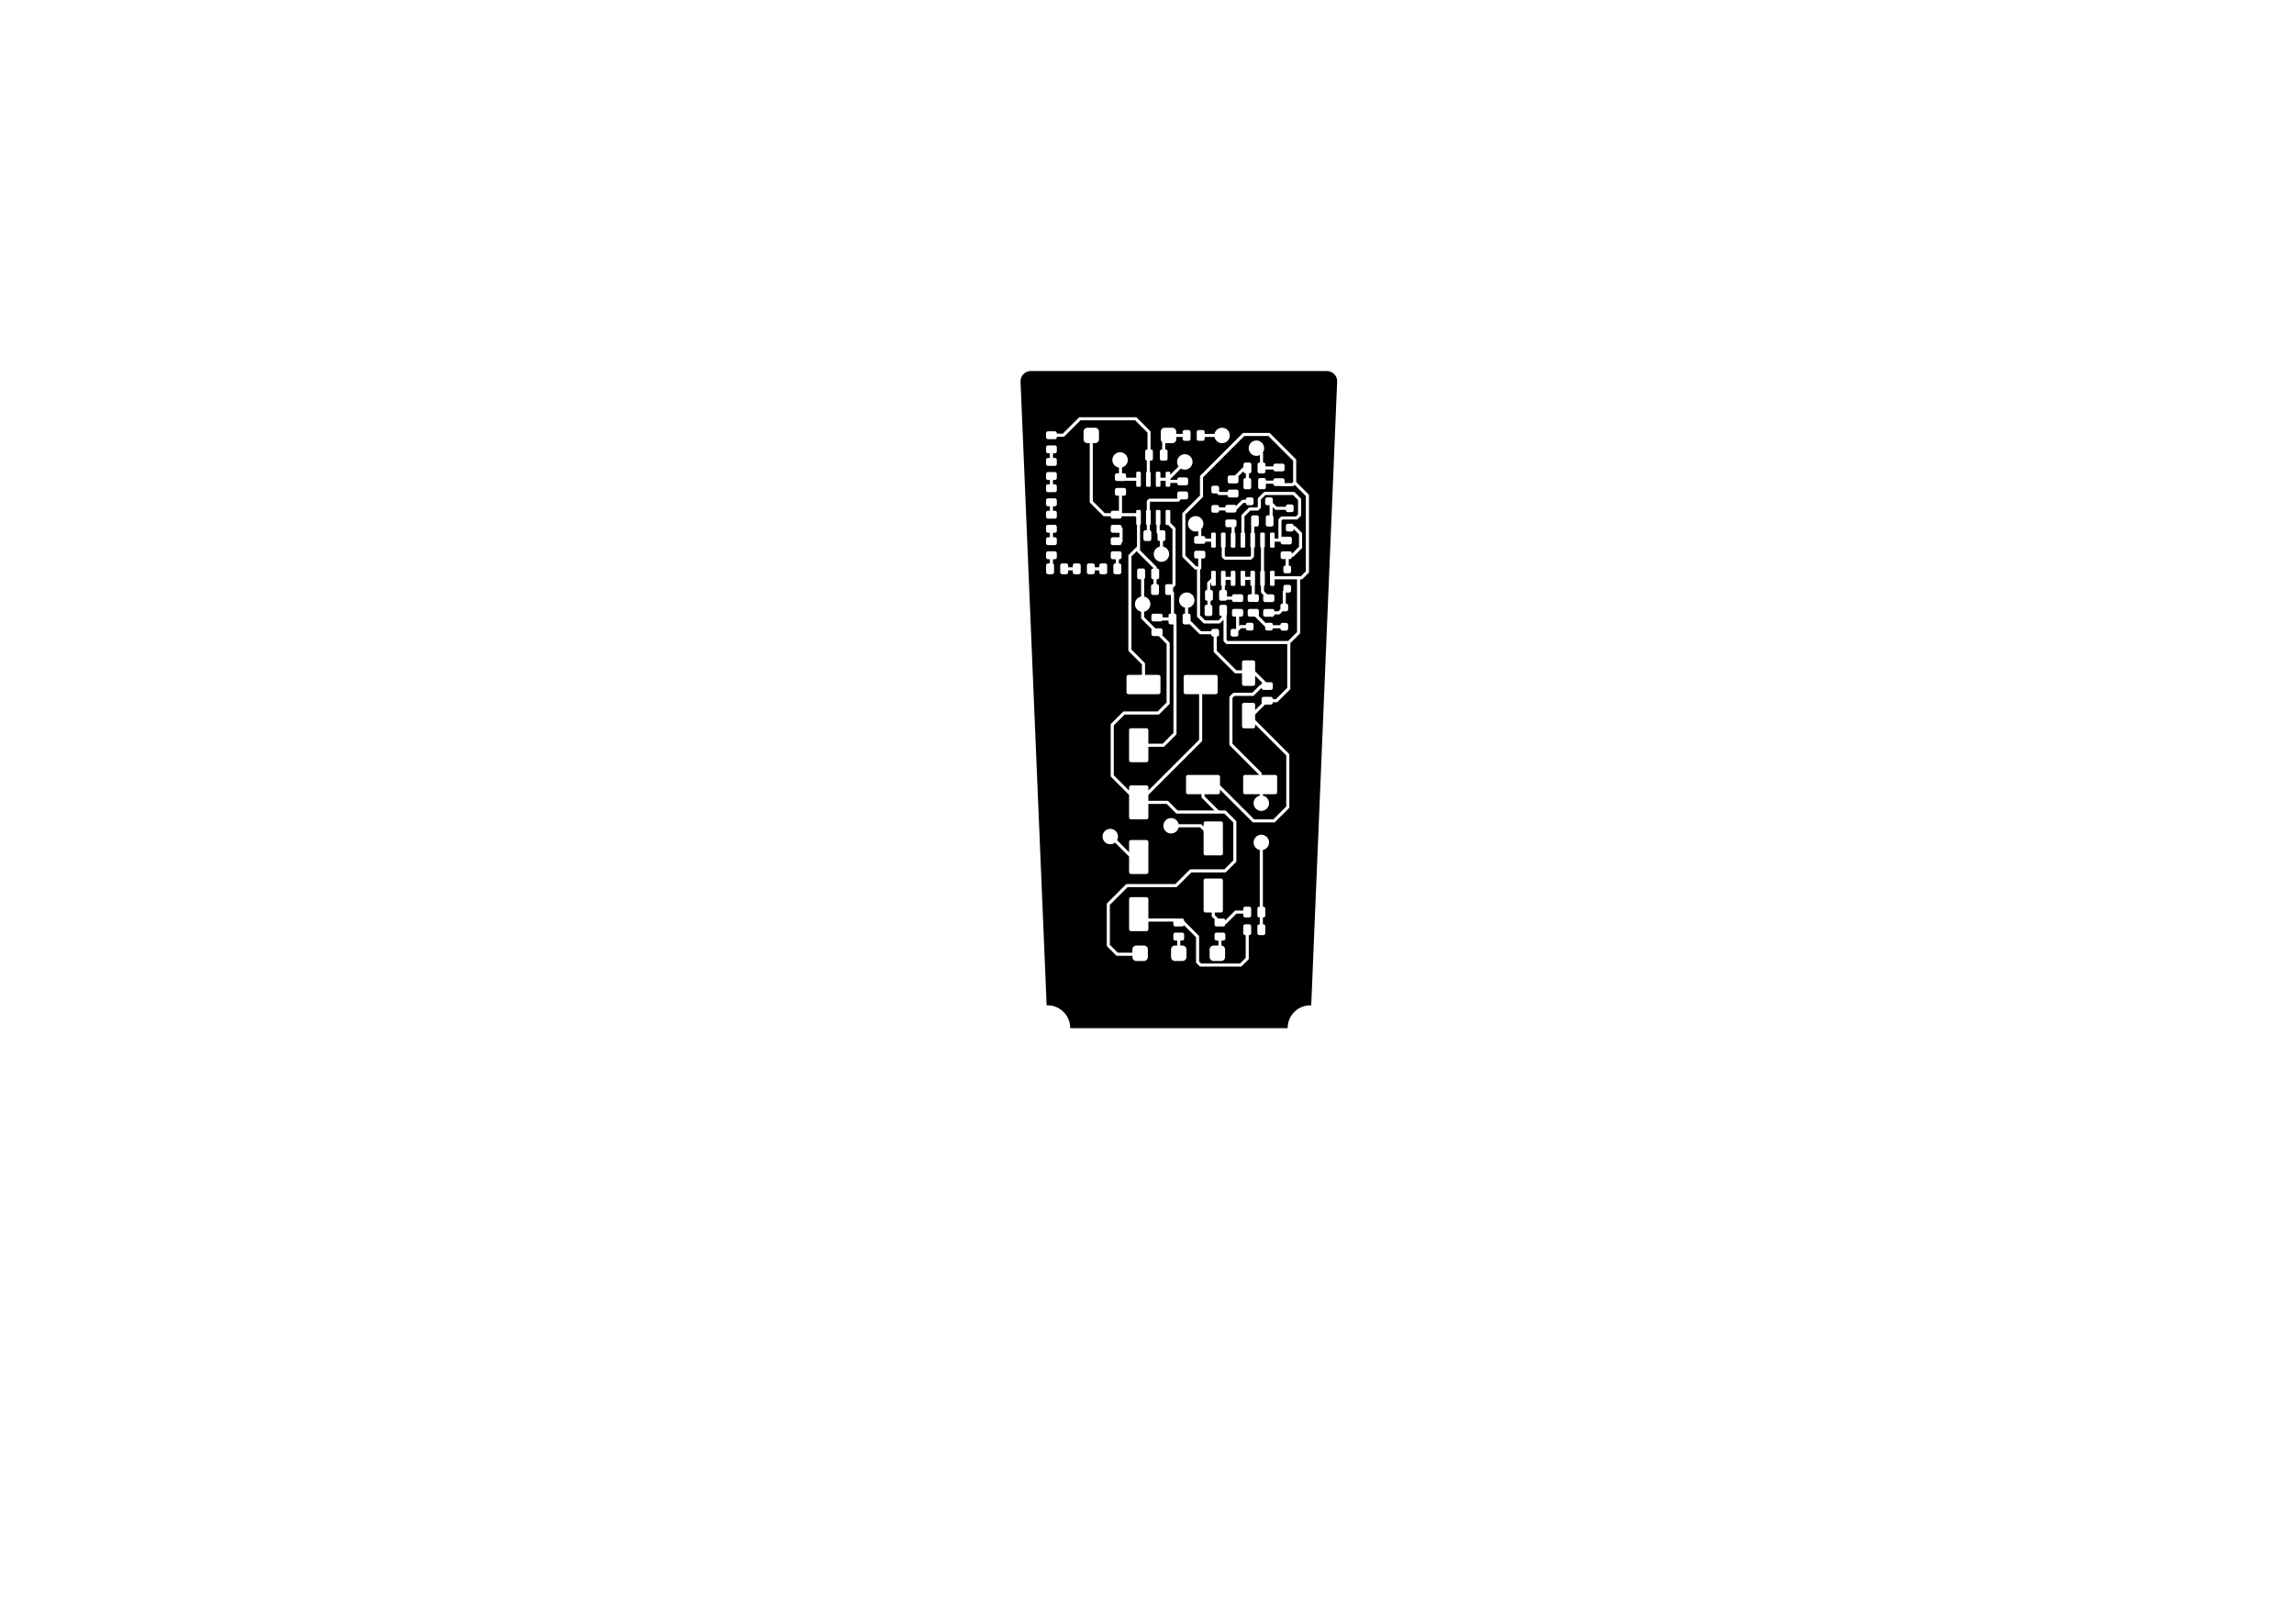 <?xml version="1.0" encoding="UTF-8" standalone="no"?><!DOCTYPE svg PUBLIC "-//W3C//DTD SVG 1.1//EN" "http://www.w3.org/Graphics/SVG/1.1/DTD/svg11.dtd"><svg width="842px" height="596px" version="1.1" xmlns="http://www.w3.org/2000/svg" xmlns:xlink="http://www.w3.org/1999/xlink" xml:space="preserve" xmlns:serif="http://www.serif.com/" style="fill-rule:evenodd;clip-rule:evenodd;stroke-linejoin:round;stroke-miterlimit:2;"><g id="Copper"><path d="M374.581,139.956c0,-2.063 1.697,-3.76 3.76,-3.76l108.698,-0c2.062,-0 3.759,1.697 3.759,3.76c0,0.001 0,0.003 0,0.005l-9.516,228.948c-0.003,0.076 -0.066,0.136 -0.142,0.136c-0.002,-0 -0.004,-0.001 -0.006,-0.001l-0.254,0.001c-4.52,-0 -8.239,3.718 -8.239,8.238c0,0.078 -0.063,0.141 -0.141,0.141l-79.56,-0.005c-0.078,0 -0.141,-0.063 -0.141,-0.142c-0,-4.519 -3.719,-8.238 -8.239,-8.238l-0.254,0c-0.002,0 -0.004,0 -0.006,0c-0.076,0 -0.139,-0.06 -0.142,-0.135c0,-0.002 -0,-0.004 -0,-0.006l-9.577,-228.937c0,-0.002 0,-0.003 0,-0.005Zm10.772,55.603l0,1.642l-0.709,-0l-0.271,0.053l-0.23,0.154l-0.153,0.23l-0.054,0.271l-0,1.488l0.054,0.272l0.153,0.23l0.23,0.153l0.271,0.054l2.552,0l0.271,-0.054l0.23,-0.153l0.153,-0.23l0.054,-0.272l0,-1.488l-0.054,-0.271l-0.153,-0.23l-0.23,-0.154l-0.271,-0.053l-0.709,-0l-0,-1.642l0.709,0l0.271,-0.053l0.23,-0.154l0.153,-0.23l0.054,-0.271l0,-1.488l-0.054,-0.272l-0.153,-0.23l-0.23,-0.153l-0.271,-0.054l-2.552,-0l-0.271,0.054l-0.23,0.153l-0.153,0.23l-0.054,0.272l-0,1.488l0.054,0.271l0.153,0.23l0.23,0.154l0.271,0.053l0.709,0Zm47.867,151.526l0,-1.832l0.709,-0l0.271,-0.054l0.23,-0.154l0.154,-0.23l0.054,-0.271l-0,-1.488l-0.054,-0.271l-0.154,-0.23l-0.23,-0.154l-0.271,-0.054l-2.551,0l-0.271,0.054l-0.23,0.154l-0.154,0.23l-0.054,0.271l0,1.488l0.054,0.271l0.154,0.23l0.23,0.154l0.271,0.054l0.708,-0l0,1.832l-0.85,0l-0.301,0.033l-0.378,0.141l-0.323,0.241l-0.242,0.323l-0.141,0.378l-0.032,0.302l-0,2.834l0.032,0.302l0.141,0.378l0.242,0.323l0.323,0.241l0.378,0.141l0.301,0.033l2.835,-0l0.301,-0.033l0.378,-0.141l0.323,-0.241l0.242,-0.323l0.141,-0.378l0.032,-0.302l0,-2.834l-0.032,-0.302l-0.141,-0.378l-0.242,-0.323l-0.323,-0.241l-0.378,-0.141l-0.301,-0.033l-0.851,0Zm-47.867,-170.899l0,1.575l-0.709,-0l-0.271,0.053l-0.23,0.154l-0.153,0.23l-0.054,0.271l-0,1.488l0.054,0.272l0.153,0.23l0.23,0.153l0.271,0.054l2.552,0l0.271,-0.054l0.23,-0.153l0.153,-0.23l0.054,-0.272l0,-1.488l-0.054,-0.271l-0.153,-0.23l-0.23,-0.154l-0.271,-0.053l-0.709,-0l-0,-1.575l0.709,-0l0.271,-0.054l0.23,-0.154l0.153,-0.229l0.054,-0.272l0,-1.488l-0.054,-0.271l-0.153,-0.23l-0.23,-0.154l-0.271,-0.054l-2.552,0l-0.271,0.054l-0.23,0.154l-0.153,0.23l-0.054,0.271l-0,1.488l0.054,0.272l0.153,0.229l0.23,0.154l0.271,0.054l0.709,-0Zm0,29.093l0,1.537l-0.67,-0l-0.272,0.054l-0.229,0.153l-0.154,0.23l-0.054,0.271l0,2.552l0.054,0.271l0.154,0.23l0.229,0.153l0.272,0.054l1.488,0l0.271,-0.054l0.23,-0.153l0.154,-0.23l0.054,-0.271l-0,-2.552l-0.054,-0.271l-0.154,-0.23l-0.185,-0.123l-0,-1.621l0.709,0l0.271,-0.053l0.23,-0.154l0.153,-0.23l0.054,-0.271l0,-1.488l-0.054,-0.272l-0.153,-0.23l-0.23,-0.153l-0.271,-0.054l-2.552,-0l-0.271,0.054l-0.23,0.153l-0.153,0.23l-0.054,0.272l-0,1.488l0.054,0.271l0.153,0.23l0.23,0.154l0.271,0.053l0.709,0Zm2.551,-44.939l2.403,0c0.15,0 0.294,-0.059 0.4,-0.166l5.888,-5.887l20.05,-0l4.535,4.535l0,6.163l-0.142,-0l-0.271,0.054l-0.23,0.153l-0.153,0.23l-0.054,0.272l-0,2.692l0.054,0.272l0.153,0.23l0.23,0.153l0.159,0.032l0,4.109l-0.021,0.005l-0.138,0.092l-0.092,0.138l-0.032,0.163l-0,4.677l0.032,0.162l0.092,0.138l0.138,0.093l0.163,0.032l0.851,-0l0.162,-0.032l0.138,-0.093l0.092,-0.138l0.033,-0.162l-0,-4.677l-0.033,-0.163l-0.092,-0.138l-0.138,-0.092l-0.021,-0.005l0,-4.087l0.396,0l0.271,-0.054l0.23,-0.153l0.154,-0.23l0.053,-0.272l0,-2.692l-0.053,-0.272l-0.154,-0.23l-0.23,-0.153l-0.271,-0.054l-0.142,-0l-0,-6.398c-0,-0.151 -0.059,-0.294 -0.166,-0.401l-4.867,-4.867c-0.107,-0.106 -0.25,-0.166 -0.401,-0.166l-20.52,0c-0.151,0 -0.294,0.06 -0.401,0.166l-5.887,5.887l-2.168,0l0,-0.177l-0.054,-0.271l-0.153,-0.23l-0.23,-0.154l-0.271,-0.053l-2.552,-0l-0.271,0.053l-0.23,0.154l-0.153,0.23l-0.054,0.271l-0,1.488l0.054,0.272l0.153,0.23l0.23,0.153l0.271,0.054l2.552,0l0.271,-0.054l0.23,-0.153l0.153,-0.23l0.054,-0.272l0,-0.177Zm74.489,151.678l0,20.798l-0.177,-0l-0.271,0.054l-0.23,0.153l-0.154,0.23l-0.054,0.271l0,2.552l0.054,0.271l0.154,0.23l0.23,0.153l0.271,0.054l0.177,0l0,2.512l-0.177,-0l-0.271,0.054l-0.23,0.153l-0.154,0.23l-0.054,0.271l0,2.552l0.054,0.271l0.154,0.23l0.23,0.153l0.271,0.054l1.488,0l0.271,-0.054l0.23,-0.153l0.154,-0.23l0.054,-0.271l-0,-2.552l-0.054,-0.271l-0.154,-0.23l-0.23,-0.153l-0.271,-0.054l-0.177,-0l-0,-2.512l0.177,0l0.271,-0.054l0.23,-0.153l0.154,-0.23l0.054,-0.271l-0,-2.552l-0.054,-0.271l-0.154,-0.23l-0.23,-0.153l-0.271,-0.054l-0.177,-0l-0,-20.798c1.293,-0.263 2.268,-1.408 2.268,-2.778c-0,-1.564 -1.271,-2.835 -2.835,-2.835c-1.564,0 -2.835,1.271 -2.835,2.835c0,1.37 0.975,2.515 2.268,2.778Zm-17.64,22.946l0,1.209c0,0.151 0.06,0.295 0.166,0.401l0.969,0.969l-0.045,0.068l-0.054,0.272l0,1.488l0.054,0.271l0.154,0.23l0.23,0.154l0.271,0.054l2.551,-0l0.271,-0.054l0.23,-0.154l0.154,-0.23l0.054,-0.271l-0,-0.177l0.015,-0c0.151,-0 0.294,-0.06 0.401,-0.166l3.661,-3.661l2.499,-0l0,0.709l0.054,0.271l0.154,0.23l0.229,0.153l0.272,0.054l1.488,0l0.271,-0.054l0.23,-0.153l0.154,-0.23l0.054,-0.271l-0,-2.552l-0.054,-0.271l-0.154,-0.23l-0.23,-0.153l-0.271,-0.054l-1.488,-0l-0.272,0.054l-0.229,0.153l-0.154,0.23l-0.054,0.271l0,0.709l-2.734,0c-0.151,0 -0.294,0.06 -0.401,0.166l-3.448,3.449l-0.047,-0.237l-0.154,-0.229l-0.23,-0.154l-0.271,-0.054l-1.927,0l-1.235,-1.235l-0,-0.975l2.268,0l0.271,-0.053l0.23,-0.154l0.153,-0.23l0.054,-0.271l0,-11.055l-0.054,-0.272l-0.153,-0.23l-0.23,-0.153l-0.271,-0.054l-5.67,-0l-0.271,0.054l-0.23,0.153l-0.153,0.23l-0.054,0.272l-0,11.055l0.054,0.271l0.153,0.23l0.23,0.154l0.271,0.053l2.268,0Zm-12.135,-31.277l7.835,-0l1.324,1.323l-0,8.269l0.054,0.272l0.153,0.23l0.23,0.153l0.271,0.054l5.67,0l0.271,-0.054l0.23,-0.153l0.153,-0.23l0.054,-0.272l0,-11.055l-0.054,-0.271l-0.153,-0.23l-0.23,-0.154l-0.271,-0.053l-5.67,-0l-0.271,0.053l-0.23,0.154l-0.153,0.23l-0.054,0.271l-0,1.183l-0.688,-0.688c-0.107,-0.106 -0.25,-0.166 -0.401,-0.166l-8.07,0c-0.263,-1.293 -1.408,-2.268 -2.778,-2.268c-1.564,0 -2.835,1.271 -2.835,2.835c0,1.564 1.271,2.835 2.835,2.835c1.37,-0 2.515,-0.975 2.778,-2.268Zm-11.115,34.608l9.166,0l0,1.076l0.054,0.271l0.154,0.23l0.23,0.154l0.271,0.054l2.551,-0l0.271,-0.054l0.23,-0.154l0.154,-0.23l0.003,-0.014l4.406,4.407l0,9.125c0,0.151 0.06,0.294 0.166,0.401l1.08,1.08c0.107,0.106 0.25,0.166 0.401,0.166l14.76,-0c0.151,-0 0.294,-0.06 0.401,-0.166l2.387,-2.387c0.106,-0.107 0.166,-0.25 0.166,-0.401l-0,-8.589l0.177,0l0.271,-0.054l0.23,-0.153l0.154,-0.23l0.054,-0.271l-0,-2.552l-0.054,-0.271l-0.154,-0.23l-0.23,-0.153l-0.271,-0.054l-1.488,-0l-0.272,0.054l-0.229,0.153l-0.154,0.23l-0.054,0.271l0,2.552l0.054,0.271l0.154,0.23l0.229,0.153l0.272,0.054l0.177,0l-0,8.354l-2.055,2.055l-14.29,0l-0.748,-0.748l-0,-9.125c-0,-0.151 -0.06,-0.294 -0.166,-0.401l-5.173,-5.173c-0.045,-0.044 -0.095,-0.081 -0.15,-0.108l-0,-0.235l-0.054,-0.272l-0.154,-0.229l-0.23,-0.154l-0.271,-0.054l-2.054,0c-0.039,-0.008 -0.08,-0.013 -0.12,-0.013l-10.252,0l0,-7.12l-0.054,-0.272l-0.153,-0.23l-0.23,-0.153l-0.271,-0.054l-5.67,-0l-0.271,0.054l-0.23,0.153l-0.153,0.23l-0.054,0.272l-0,11.055l0.054,0.271l0.153,0.23l0.23,0.154l0.271,0.053l5.67,0l0.271,-0.053l0.23,-0.154l0.153,-0.23l0.054,-0.271l0,-2.801Zm-11.963,-133.016l-0,1.537l-0.177,-0l-0.272,0.054l-0.23,0.153l-0.153,0.23l-0.054,0.271l-0,2.552l0.054,0.271l0.153,0.23l0.23,0.153l0.272,0.054l1.488,0l0.271,-0.054l0.23,-0.153l0.154,-0.23l0.053,-0.271l0,-2.552l-0.053,-0.271l-0.154,-0.23l-0.23,-0.153l-0.271,-0.054l-0.177,-0l-0,-1.537l0.282,0l0.271,-0.053l0.23,-0.154l0.153,-0.23l0.054,-0.271l0,-1.488l-0.054,-0.272l-0.153,-0.23l-0.23,-0.153l-0.271,-0.054l-2.552,-0l-0.271,0.054l-0.23,0.153l-0.153,0.23l-0.054,0.272l-0,1.488l0.054,0.271l0.153,0.23l0.23,0.154l0.271,0.053l1.136,0Zm-0.249,104.014l5.126,5.125l-0,5.701l0.054,0.272l0.153,0.23l0.23,0.153l0.271,0.054l5.67,0l0.271,-0.054l0.23,-0.153l0.153,-0.23l0.054,-0.272l0,-11.055l-0.054,-0.271l-0.153,-0.23l-0.23,-0.154l-0.271,-0.053l-5.67,-0l-0.271,0.053l-0.23,0.154l-0.153,0.23l-0.054,0.271l-0,3.751l-4.398,-4.397c0.214,-0.399 0.336,-0.854 0.336,-1.338c-0,-1.564 -1.271,-2.835 -2.835,-2.835c-1.564,0 -2.835,1.271 -2.835,2.835c0,1.564 1.271,2.835 2.835,2.835c0.67,-0 1.286,-0.233 1.771,-0.622Zm-17.238,-99.926l1.708,-0l-0,0.709l0.053,0.271l0.154,0.23l0.23,0.153l0.271,0.054l1.488,0l0.272,-0.054l0.23,-0.153l0.153,-0.23l0.054,-0.271l0,-2.552l-0.054,-0.271l-0.153,-0.23l-0.23,-0.153l-0.272,-0.054l-1.488,-0l-0.271,0.054l-0.23,0.153l-0.154,0.23l-0.053,0.271l-0,0.709l-1.708,0l-0,-0.709l-0.054,-0.271l-0.154,-0.23l-0.23,-0.153l-0.271,-0.054l-1.488,-0l-0.271,0.054l-0.23,0.153l-0.154,0.23l-0.054,0.271l0,2.552l0.054,0.271l0.154,0.23l0.23,0.153l0.271,0.054l1.488,0l0.271,-0.054l0.23,-0.153l0.154,-0.23l0.054,-0.271l-0,-0.709Zm-6.7,-23.528l0,1.642l-0.709,-0l-0.271,0.053l-0.23,0.154l-0.153,0.23l-0.054,0.271l-0,1.488l0.054,0.272l0.153,0.23l0.23,0.153l0.271,0.054l2.552,0l0.271,-0.054l0.23,-0.153l0.153,-0.23l0.054,-0.272l0,-1.488l-0.054,-0.271l-0.153,-0.23l-0.23,-0.154l-0.271,-0.053l-0.709,-0l-0,-1.642l0.709,0l0.271,-0.053l0.23,-0.154l0.153,-0.23l0.054,-0.271l0,-1.488l-0.054,-0.272l-0.153,-0.23l-0.23,-0.153l-0.271,-0.054l-2.552,-0l-0.271,0.054l-0.23,0.153l-0.153,0.23l-0.054,0.272l-0,1.488l0.054,0.271l0.153,0.23l0.23,0.154l0.271,0.053l0.709,0Zm25.35,-14.195l0,2.086l-0.779,-0l-0.271,0.054l-0.23,0.153l-0.154,0.23l-0.054,0.271l0,1.418l0.054,0.271l0.154,0.23l0.23,0.154l0.271,0.053l2.693,0l0.271,-0.053l0.034,-0.023l4.121,-0l-0,1.769l0.032,0.162l0.092,0.138l0.138,0.093l0.163,0.032l0.851,-0l0.162,-0.032l0.138,-0.093l0.092,-0.138l0.033,-0.162l-0,-4.677l-0.033,-0.163l-0.092,-0.138l-0.138,-0.092l-0.162,-0.033l-0.851,0l-0.163,0.033l-0.138,0.092l-0.092,0.138l-0.032,0.163l-0,1.774l-3.718,0l0,-0.916l-0.054,-0.271l-0.153,-0.23l-0.23,-0.153l-0.271,-0.054l-0.78,-0l0,-2.147c1.218,-0.318 2.118,-1.426 2.118,-2.743c-0,-1.564 -1.271,-2.835 -2.835,-2.835c-1.564,0 -2.835,1.271 -2.835,2.835c0,1.423 1.051,2.602 2.418,2.804Zm24.263,51.439l0,2.147l-0.177,-0l-0.271,0.053l-0.23,0.154l-0.154,0.23l-0.053,0.271l-0,2.551l0.053,0.272l0.154,0.23l0.23,0.153l0.271,0.054l1.488,0l0.272,-0.054l0.068,-0.045l3.556,3.556c0.106,0.106 0.25,0.166 0.4,0.166l4.04,-0l-0,0.142l0.054,0.271l0.153,0.23l0.23,0.153l0.271,0.054l0.142,0l0,5.413c0,0.151 0.06,0.294 0.166,0.401l7.516,7.516c0.107,0.106 0.25,0.166 0.401,0.166l2.325,-0l-0,3.886l0.053,0.272l0.154,0.229l0.23,0.154l0.271,0.054l3.402,-0l0.271,-0.054l0.23,-0.154l0.154,-0.229l0.053,-0.272l0,-3.042l2.597,2.597l-0.014,0.009l-0.153,0.23l-0.054,0.271l-0,0.142l-0.157,0c-0.151,0 -0.294,0.06 -0.401,0.166l-2.887,2.887l-6.74,0c-0.151,0 -0.294,0.06 -0.401,0.166l-1.08,1.08c-0.106,0.107 -0.166,0.25 -0.166,0.401l0,17.28c0,0.151 0.06,0.294 0.166,0.401l10.567,10.567l0,0.249l-4.96,-0l-0.271,0.054l-0.23,0.153l-0.154,0.23l-0.054,0.271l0,5.67l0.054,0.271l0.154,0.23l0.23,0.153l0.271,0.054l5.387,0l0,0.519c-1.293,0.263 -2.268,1.408 -2.268,2.778c0,1.564 1.271,2.835 2.835,2.835c1.564,-0 2.835,-1.271 2.835,-2.835c-0,-1.37 -0.975,-2.515 -2.268,-2.778l-0,-0.519l4.534,0l0.271,-0.054l0.23,-0.153l0.154,-0.23l0.054,-0.271l-0,-5.67l-0.054,-0.271l-0.154,-0.23l-0.23,-0.153l-0.271,-0.054l-4.961,-0l0,-0.484c0,-0.15 -0.059,-0.294 -0.166,-0.4l-10.567,-10.568l-0,-16.81l0.748,-0.748l6.74,-0c0.151,-0 0.294,-0.06 0.401,-0.166l2.809,-2.809l-0,0.064l0.054,0.271l0.153,0.23l0.23,0.154l0.272,0.053l2.692,0l0.272,-0.053l0.23,-0.154l0.153,-0.23l0.054,-0.271l0,-1.418l-0.054,-0.271l-0.153,-0.23l-0.23,-0.153l-0.272,-0.054l-1.774,-0l-3.726,-3.726c-0.077,-0.077 -0.173,-0.129 -0.277,-0.152l0,-3.416l-0.053,-0.271l-0.154,-0.23l-0.23,-0.154l-0.271,-0.053l-3.402,-0l-0.271,0.053l-0.23,0.154l-0.154,0.23l-0.053,0.271l-0,2.917l-2.09,0l-7.184,-7.184l0,-5.178l0.142,0l0.271,-0.054l0.23,-0.153l0.154,-0.23l0.053,-0.271l0,-1.418l-0.053,-0.271l-0.154,-0.23l-0.23,-0.154l-0.271,-0.053l-1.418,-0l-0.271,0.053l-0.23,0.154l-0.153,0.23l-0.054,0.271l-0,0.142l-3.805,-0l-3.822,-3.822l0,-1.927l-0.054,-0.271l-0.153,-0.23l-0.23,-0.154l-0.272,-0.053l-0.177,-0l0,-2.119c1.327,-0.237 2.335,-1.397 2.335,-2.791c-0,-1.564 -1.271,-2.835 -2.835,-2.835c-1.564,0 -2.835,1.271 -2.835,2.835c0,1.347 0.942,2.475 2.201,2.763Zm-24.053,-27.524l0,1.642l-2.509,-0l-0.271,0.053l-0.23,0.154l-0.153,0.23l-0.054,0.271l-0,1.488l0.054,0.272l0.153,0.23l0.23,0.153l0.271,0.054l2.552,0l0.271,-0.054l0.23,-0.153l0.153,-0.23l0.054,-0.272l0,-0.207c0.223,-0.077 0.383,-0.288 0.383,-0.537l-0,-4.546c-0,-0.249 -0.16,-0.46 -0.383,-0.537l0,-0.207l-0.054,-0.272l-0.153,-0.23l-0.23,-0.153l-0.271,-0.054l-2.552,-0l-0.271,0.054l-0.23,0.153l-0.153,0.23l-0.054,0.272l-0,1.488l0.054,0.271l0.153,0.23l0.23,0.154l0.271,0.053l2.509,0Zm11.147,-0.893l0,-1.981l0.021,-0.004l0.138,-0.092l0.092,-0.138l0.033,-0.163l-0,-4.677l-0.033,-0.163l-0.092,-0.138l-0.138,-0.092l-0.021,-0.004l0,-2.899l0.149,-0.148l10.151,-0c0.151,-0 0.294,-0.06 0.401,-0.166l0.681,-0.682l1.927,0l0.271,-0.053l0.23,-0.154l0.154,-0.23l0.054,-0.271l-0,-1.488l-0.054,-0.272l-0.154,-0.23l-0.23,-0.153l-0.271,-0.054l-2.551,-0l-0.271,0.054l-0.23,0.153l-0.154,0.23l-0.054,0.272l0,1.488l0.054,0.271l0.045,0.068l-0.083,0.083l-10.151,0c-0.151,0 -0.294,0.06 -0.401,0.166l-0.48,0.481c-0.107,0.106 -0.166,0.25 -0.166,0.4l-0.001,3.134l-0.021,0.004l-0.138,0.092l-0.092,0.138l-0.032,0.163l-0,4.677l0.032,0.163l0.092,0.138l0.138,0.092l0.021,0.004l0,1.945l-0.537,-0l-0.271,0.053l-0.23,0.154l-0.154,0.23l-0.053,0.271l-0,2.551l0.053,0.272l0.154,0.23l0.23,0.153l0.271,0.054l1.488,0l0.272,-0.054l0.23,-0.153l0.153,-0.23l0.054,-0.272l0,-2.551l-0.054,-0.271l-0.153,-0.23l-0.23,-0.154l-0.089,-0.017Zm5.64,-29.681l-0,-2.31l2.611,-0l0.301,-0.033l0.378,-0.141l0.323,-0.241l0.241,-0.323l0.142,-0.378l0.032,-0.302l-0,-0.85l2.353,-0l-0,0.709l0.053,0.271l0.154,0.23l0.23,0.153l0.271,0.054l1.488,0l0.272,-0.054l0.23,-0.153l0.153,-0.23l0.054,-0.271l0,-2.552l-0.054,-0.271l-0.153,-0.23l-0.23,-0.153l-0.272,-0.054l-1.488,-0l-0.271,0.054l-0.23,0.153l-0.154,0.23l-0.053,0.271l-0,0.709l-2.353,0l-0,-0.85l-0.032,-0.302l-0.142,-0.378l-0.241,-0.323l-0.323,-0.241l-0.378,-0.141l-0.301,-0.033l-2.835,0l-0.301,0.033l-0.378,0.141l-0.323,0.241l-0.242,0.323l-0.141,0.378l-0.032,0.302l-0,2.834l0.032,0.302l0.141,0.378l0.242,0.323l0.092,0.069l0,2.656l-0.142,-0l-0.271,0.054l-0.23,0.153l-0.154,0.23l-0.053,0.272l-0,2.692l0.053,0.272l0.154,0.23l0.23,0.153l0.271,0.054l1.418,0l0.271,-0.054l0.23,-0.153l0.153,-0.23l0.054,-0.272l0,-2.692l-0.054,-0.272l-0.153,-0.23l-0.23,-0.153l-0.271,-0.054l-0.142,-0Zm-12.054,185.862l-0,0.49l0.032,0.302l0.141,0.378l0.242,0.323l0.323,0.241l0.378,0.141l0.301,0.033l2.834,-0l0.302,-0.033l0.378,-0.141l0.323,-0.241l0.241,-0.323l0.141,-0.378l0.033,-0.302l-0,-2.834l-0.033,-0.302l-0.141,-0.378l-0.241,-0.323l-0.323,-0.241l-0.378,-0.141l-0.302,-0.033l-2.834,0l-0.301,0.033l-0.378,0.141l-0.323,0.241l-0.242,0.323l-0.141,0.378l-0.032,0.302l-0,1.21l-5.371,0l-2.908,-2.908l-0,-14.65l6.508,-6.508l17.765,-0c0.151,-0 0.294,-0.06 0.401,-0.166l5.234,-5.234l12.365,-0c0.151,-0 0.294,-0.06 0.401,-0.166l3.6,-3.6c0.106,-0.107 0.166,-0.25 0.166,-0.401l-0,-14.4c-0,-0.151 -0.06,-0.294 -0.166,-0.401l-3.6,-3.6c-0.107,-0.106 -0.25,-0.166 -0.401,-0.166l-2.285,0l-5.231,-5.231l-0,-0.739l4.961,0l0.271,-0.054l0.23,-0.153l0.153,-0.23l0.054,-0.271l0,-1l11.886,11.886c0.107,0.106 0.25,0.166 0.401,0.166l7.56,-0c0.151,-0 0.294,-0.06 0.401,-0.166l5.04,-5.04c0.106,-0.107 0.166,-0.25 0.166,-0.401l-0,-19.205c-0,-0.151 -0.06,-0.294 -0.166,-0.401l-12.392,-12.391l0,-2.011l3.643,-3.642l2.134,0l0.272,-0.054l0.23,-0.153l0.153,-0.23l0.054,-0.271l0,-0.142l1.372,-0c0.151,-0 0.294,-0.06 0.401,-0.166l4.493,-4.493c0.106,-0.107 0.166,-0.25 0.166,-0.401l-0,-16.631l3.434,-3.434c0.106,-0.107 0.166,-0.25 0.166,-0.401l-0,-19.593l0.513,-0c0.151,-0 0.294,-0.06 0.401,-0.166l2.16,-2.16c0.106,-0.107 0.166,-0.25 0.166,-0.401l-0,-28.08c-0,-0.151 -0.06,-0.294 -0.166,-0.401l-4.514,-4.514l-0,-8.045c-0,-0.151 -0.06,-0.294 -0.166,-0.401l-9.414,-9.414c-0.107,-0.106 -0.25,-0.166 -0.401,-0.166l-9.306,0c-0.151,0 -0.294,0.06 -0.401,0.166l-15.48,15.48c-0.106,0.107 -0.166,0.25 -0.166,0.401l0,6.965l-6.314,6.314c-0.106,0.107 -0.166,0.25 -0.166,0.401l0,15.534c0,0.151 0.06,0.294 0.166,0.401l4.32,4.32c0.107,0.106 0.25,0.166 0.401,0.166l0.513,-0l0,17.073c0,0.151 0.06,0.294 0.166,0.401l2.16,2.16c0.107,0.106 0.25,0.166 0.401,0.166l5.4,-0c0.151,-0 0.294,-0.06 0.401,-0.166l1.192,-1.193l0,7.632c0,0.151 0.06,0.294 0.166,0.401l0.72,0.72c0.107,0.106 0.25,0.166 0.401,0.166l22.113,-0l0,16.064l-4.161,4.161l-1.137,-0l0,-0.142l-0.054,-0.271l-0.153,-0.23l-0.23,-0.154l-0.272,-0.053l-2.692,-0l-0.272,0.053l-0.23,0.154l-0.153,0.23l-0.054,0.271l-0,1.418l0.054,0.271l0.018,0.028l-2.448,2.448l0,-1.962l-0.053,-0.272l-0.154,-0.229l-0.23,-0.154l-0.271,-0.054l-3.402,0l-0.271,0.054l-0.23,0.154l-0.154,0.229l-0.053,0.272l-0,7.937l0.053,0.271l0.154,0.23l0.23,0.154l0.271,0.053l3.402,0l0.271,-0.053l0.23,-0.154l0.154,-0.23l0.053,-0.271l0,-0.758l11.424,11.424l0,18.735l-4.708,4.708l-7.09,0l-12.522,-12.522l0,-3.066l-0.054,-0.271l-0.153,-0.23l-0.23,-0.153l-0.271,-0.054l-11.056,-0l-0.271,0.054l-0.23,0.153l-0.153,0.23l-0.054,0.271l-0,5.67l0.054,0.271l0.153,0.23l0.23,0.153l0.271,0.054l4.961,0l0,0.974c0,0.151 0.06,0.294 0.166,0.401l4.595,4.595l-13.516,0l-3.386,-3.386c-0.107,-0.106 -0.25,-0.166 -0.401,-0.166l-6.945,0l0,-2.174l19.586,-19.586c0.107,-0.107 0.166,-0.25 0.166,-0.401l0,-16.977l4.961,0l0.271,-0.054l0.23,-0.153l0.154,-0.23l0.053,-0.271l0,-5.67l-0.053,-0.271l-0.154,-0.23l-0.23,-0.153l-0.271,-0.054l-11.055,-0l-0.272,0.054l-0.23,0.153l-0.153,0.23l-0.054,0.271l-0,5.67l0.054,0.271l0.153,0.23l0.23,0.153l0.272,0.054l4.96,0l0,16.742l-18.618,18.618l0,-1.182l-0.054,-0.272l-0.153,-0.23l-0.23,-0.153l-0.271,-0.054l-5.67,-0l-0.271,0.054l-0.23,0.153l-0.153,0.23l-0.054,0.272l-0,1.182l-5.61,-5.61l-0,-18.298l3.988,-3.988l12.365,-0c0.151,-0 0.294,-0.06 0.401,-0.166l3.6,-3.6c0.106,-0.107 0.166,-0.25 0.166,-0.401l-0,-21.96c-0,-0.151 -0.06,-0.294 -0.166,-0.401l-2.581,-2.581l0.088,-0.131l0.054,-0.272l-0,-1.417l-0.054,-0.271l-0.154,-0.23l-0.229,-0.154l-0.272,-0.054l-1.962,0l-4.084,-4.084l-0,-2.027c1.293,-0.263 2.268,-1.408 2.268,-2.778c-0,-1.37 -0.975,-2.515 -2.268,-2.778l-0,-6.472l0.118,-0.079l0.154,-0.23l0.054,-0.272l-0,-2.551l-0.054,-0.271l-0.154,-0.23l-0.229,-0.154l-0.272,-0.053l-1.488,-0l-0.271,0.053l-0.23,0.154l-0.154,0.23l-0.054,0.271l0,2.551l0.054,0.272l0.154,0.23l0.23,0.153l0.271,0.054l0.737,0l0,6.344c-1.293,0.263 -2.268,1.408 -2.268,2.778c0,1.37 0.975,2.515 2.268,2.778l0,2.262c0,0.151 0.06,0.294 0.166,0.401l3.754,3.754l-0.087,0.132l-0.054,0.271l-0,1.417l0.054,0.272l0.153,0.23l0.23,0.153l0.271,0.054l1.962,0l2.911,2.911l0,21.49l-3.268,3.268l-12.365,0c-0.151,0 -0.294,0.06 -0.401,0.166l-4.32,4.32c-0.106,0.107 -0.166,0.25 -0.166,0.401l0,18.768c0,0.151 0.06,0.294 0.166,0.401l6.578,6.578l-0,8.269l0.054,0.271l0.153,0.23l0.23,0.154l0.271,0.053l5.67,0l0.271,-0.053l0.23,-0.154l0.153,-0.23l0.054,-0.271l0,-4.961l6.71,0l3.386,3.386c0.107,0.106 0.25,0.166 0.401,0.166l15.12,-0l2.285,-0l3.268,3.268l0,13.93l-3.268,3.268l-12.365,0c-0.151,0 -0.294,0.06 -0.401,0.166l-5.234,5.234l-17.765,0c-0.151,0 -0.294,0.06 -0.401,0.166l-6.84,6.84c-0.106,0.107 -0.166,0.25 -0.166,0.401l0,15.12c0,0.151 0.06,0.294 0.166,0.401l3.24,3.24c0.107,0.106 0.25,0.166 0.401,0.166l5.606,-0Zm55.849,-173.52l0,-1.049l-0.054,-0.271l-0.153,-0.23l-0.23,-0.154l-0.272,-0.054l-2.692,0l-0.272,0.054l-0.23,0.154l-0.153,0.23l-0.054,0.271l-0,0.142l-2.757,-0l-0,-0.233l-0.054,-0.271l-0.154,-0.23l-0.23,-0.153l-0.271,-0.054l-1.417,-0l-0.272,0.054l-0.23,0.153l-0.153,0.23l-0.054,0.271l-0,2.693l0.054,0.272l0.153,0.229l0.23,0.154l0.272,0.054l1.417,-0l0.271,-0.054l0.23,-0.154l0.154,-0.229l0.054,-0.272l-0,-1.326l2.757,-0l-0,0.141l0.054,0.272l0.153,0.23l0.23,0.153l0.272,0.054l2.006,0c0.076,0.037 0.16,0.057 0.247,0.057l4.133,-0c0.151,-0 0.294,-0.06 0.401,-0.166l0.319,-0.319l4.113,4.113l0,27.61l-1.828,1.828l-1.205,-0l-8.432,-0l-0,-1.567l-0.033,-0.163l-0.092,-0.138l-0.138,-0.092l-0.162,-0.032l-0.851,-0l-0.163,0.032l-0.138,0.092l-0.092,0.138l-0.032,0.163l-0,4.677l0.032,0.163l0.092,0.138l0.138,0.092l0.163,0.032l0.851,0l0.162,-0.032l0.138,-0.092l0.092,-0.138l0.033,-0.163l-0,-1.976l8.197,-0l0.028,0.028l0,19.33l-3.268,3.268l-22.21,-0l-0.388,-0.388l-0,-9.041l0.111,-0.165l0.054,-0.272l-0,-2.693l-0.054,-0.271l-0.154,-0.23l-0.23,-0.153l-0.271,-0.054l-1.417,-0l-0.272,0.054l-0.23,0.153l-0.153,0.23l-0.054,0.271l-0,2.693l0.054,0.272l0.153,0.229l0.23,0.154l0.272,0.054l0.141,-0l0,0.455l-1.142,1.142l-4.93,-0l-1.828,-1.828l-0,-16.733l0.271,-0.271c0.106,-0.106 0.166,-0.248 0.166,-0.401l0,-3.493l0.78,0l0.271,-0.054l0.23,-0.153l0.154,-0.23l0.054,-0.272l-0,-1.417l-0.054,-0.271l-0.154,-0.23l-0.23,-0.154l-0.271,-0.054l-2.693,0l-0.271,0.054l-0.23,0.154l-0.154,0.23l-0.054,0.271l0,1.417l0.054,0.272l0.154,0.23l0.23,0.153l0.271,0.054l0.779,0l0,2.926l-0.715,-0l-3.988,-3.988l-0,-15.064l6.314,-6.314c0.106,-0.107 0.166,-0.25 0.166,-0.401l-0,-6.965l15.148,-15.148l8.836,-0l9.082,9.082l0,7.81l-0.388,0.388l-2.75,-0Zm-16.961,54.311l0.12,-0.12l0.93,-0.929l1.701,-0l-0,0.142l0.054,0.271l0.153,0.23l0.23,0.153l0.271,0.054l1.418,0l0.271,-0.054l0.23,-0.153l0.154,-0.23l0.053,-0.271l0,-1.418l-0.053,-0.271l-0.154,-0.23l-0.23,-0.154l-0.271,-0.053l-1.418,-0l-0.271,0.053l-0.23,0.154l-0.153,0.23l-0.054,0.271l-0,0.142l-1.936,-0c-0.151,-0 -0.295,0.059 -0.401,0.166l-0.128,0.128l0,-3.393l0.78,0l0.271,-0.054l0.23,-0.153l0.154,-0.23l0.054,-0.272l-0,-1.417l-0.054,-0.271l-0.154,-0.23l-0.23,-0.154l-0.271,-0.054l-2.693,0l-0.271,0.054l-0.23,0.154l-0.154,0.23l-0.054,0.271l0,1.417l0.054,0.272l0.154,0.23l0.23,0.153l0.271,0.054l0.779,0l0,4.481l-1.278,-0l-0.271,0.053l-0.23,0.154l-0.154,0.23l-0.054,0.271l0,1.418l0.054,0.271l0.154,0.23l0.23,0.153l0.271,0.054l1.417,0l0.272,-0.054l0.23,-0.153l0.153,-0.23l0.054,-0.271l0,-1.325Zm-10.22,-9.611l-0,-1.512l0.177,0l0.271,-0.054l0.23,-0.153l0.154,-0.23l0.054,-0.272l-0,-2.551l-0.054,-0.271l-0.154,-0.23l-0.23,-0.154l-0.271,-0.053l-0.277,-0l-0,-2.263l0.333,-0.333l-0,0.686l0.032,0.163l0.092,0.138l0.138,0.092l0.163,0.032l0.851,0l0.162,-0.032l0.138,-0.092l0.092,-0.138l0.033,-0.163l-0,-4.677l-0.033,-0.163l-0.092,-0.138l-0.138,-0.092l-0.162,-0.032l-0.851,-0l-0.163,0.032l-0.138,0.092l-0.092,0.138l-0.032,0.163l-0,2.387l-1.301,1.301c-0.107,0.107 -0.166,0.25 -0.166,0.401l-0,2.498l-0.077,-0l-0.272,0.053l-0.229,0.154l-0.154,0.23l-0.054,0.271l0,2.551l0.054,0.272l0.154,0.23l0.229,0.153l0.272,0.054l0.177,0l-0,1.505l-0.32,-0l-0.271,0.054l-0.23,0.153l-0.154,0.23l-0.054,0.271l0,2.693l0.054,0.272l0.154,0.229l0.23,0.154l0.271,0.054l1.417,-0l0.271,-0.054l0.23,-0.154l0.154,-0.229l0.054,-0.272l-0,-2.693l-0.054,-0.271l-0.154,-0.23l-0.23,-0.153l-0.234,-0.047Zm3.143,-34.666l2.288,0l-0,0.069l0.054,0.271l0.153,0.23l0.23,0.153l0.272,0.054l2.692,0l0.272,-0.054l0.23,-0.153l0.153,-0.23l0.054,-0.271l0,-0.296c0.004,-0.004 0.009,-0.008 0.013,-0.012l2.541,-2.541l0.87,-0l0,0.142l0.054,0.271l0.154,0.23l0.23,0.153l0.271,0.054l1.417,0l0.272,-0.054l0.23,-0.153l0.153,-0.23l0.054,-0.271l0,-1.418l-0.054,-0.271l-0.153,-0.23l-0.23,-0.154l-0.272,-0.053l-1.417,-0l-0.271,0.053l-0.23,0.154l-0.154,0.23l-0.054,0.271l0,0.142l-1.105,-0c-0.151,-0 -0.294,0.059 -0.401,0.166l-2.034,2.034l-0.091,-0.136l-0.23,-0.154l-0.272,-0.053l-2.692,-0l-0.272,0.053l-0.23,0.154l-0.153,0.23l-0.054,0.271l-0,0.215l-2.288,0l0,-0.142l-0.054,-0.271l-0.153,-0.23l-0.23,-0.153l-0.271,-0.054l-1.418,-0l-0.271,0.054l-0.23,0.153l-0.153,0.23l-0.054,0.271l-0,1.418l0.054,0.271l0.153,0.23l0.23,0.154l0.271,0.053l1.418,0l0.271,-0.053l0.23,-0.154l0.153,-0.23l0.054,-0.271l0,-0.142Zm-7.667,7.586l0,1.834l-0.779,-0l-0.271,0.053l-0.23,0.154l-0.154,0.23l-0.054,0.271l0,1.418l0.054,0.271l0.154,0.23l0.23,0.153l0.271,0.054l2.693,0l0.271,-0.054l0.23,-0.153l0.154,-0.23l0.054,-0.271l-0,-0.073l2.134,-0l-0,1.772l0.032,0.162l0.092,0.138l0.138,0.092l0.163,0.033l0.851,-0l0.162,-0.033l0.138,-0.092l0.092,-0.138l0.033,-0.162l-0,-4.678l-0.033,-0.162l-0.092,-0.138l-0.138,-0.092l-0.162,-0.033l-0.851,0l-0.163,0.033l-0.138,0.092l-0.092,0.138l-0.032,0.162l-0,1.772l-2.134,0l-0,-0.211l-0.054,-0.271l-0.154,-0.23l-0.23,-0.154l-0.271,-0.053l-0.78,-0l0,-2.565c0.482,-0.508 0.778,-1.194 0.778,-1.949c-0,-1.565 -1.271,-2.835 -2.835,-2.835c-1.565,0 -2.835,1.27 -2.835,2.835c0,1.564 1.27,2.835 2.835,2.835c0.323,-0 0.634,-0.055 0.923,-0.155Zm10.501,25.173l1.907,-0l0,0.142l0.054,0.271l0.154,0.23l0.23,0.153l0.271,0.054l2.693,0l0.271,-0.054l0.23,-0.153l0.154,-0.23l0.054,-0.271l-0,-1.418l-0.054,-0.271l-0.154,-0.23l-0.23,-0.154l-0.271,-0.053l-2.693,-0l-0.271,0.053l-0.23,0.154l-0.154,0.23l-0.054,0.271l0,0.142l-1.825,0l-0,-1.731l-0.054,-0.271l-0.154,-0.23l-0.23,-0.154l-0.271,-0.053l-0.1,-0l0,-1.513l0.021,-0.004l0.138,-0.092l0.092,-0.138l0.033,-0.163l-0,-1.772l1.899,0l-0,1.772l0.032,0.163l0.092,0.138l0.138,0.092l0.163,0.032l0.851,0l0.162,-0.032l0.138,-0.092l0.092,-0.138l0.033,-0.163l-0,-4.677l-0.033,-0.163l-0.092,-0.138l-0.138,-0.092l-0.162,-0.032l-0.851,-0l-0.163,0.032l-0.138,0.092l-0.092,0.138l-0.032,0.163l-0,1.772l-1.899,-0l-0,-1.772l-0.033,-0.163l-0.092,-0.138l-0.138,-0.092l-0.162,-0.032l-0.851,-0l-0.163,0.032l-0.138,0.092l-0.092,0.138l-0.032,0.163l-0,4.677l0.032,0.163l0.092,0.138l0.138,0.092l0.021,0.004l0,1.513l-0.254,-0l-0.271,0.053l-0.23,0.154l-0.154,0.23l-0.054,0.271l0,2.551l0.054,0.272l0.154,0.23l0.23,0.153l0.271,0.054l1.488,0l0.271,-0.054l0.23,-0.153l0.126,-0.188Zm10.338,6.236l3.742,3.742l0,0.633l0.054,0.271l0.154,0.23l0.23,0.153l0.271,0.054l1.417,0l0.272,-0.054l0.23,-0.153l0.153,-0.23l0.054,-0.271l0,-0.098l2.766,0l0,0.142l0.054,0.271l0.154,0.23l0.229,0.154l0.272,0.053l1.417,0l0.271,-0.053l0.23,-0.154l0.154,-0.23l0.054,-0.271l-0,-1.418l-0.054,-0.271l-0.154,-0.23l-0.23,-0.153l-0.271,-0.054l-1.417,-0l-0.272,0.054l-0.229,0.153l-0.154,0.23l-0.054,0.271l0,0.142l-2.766,0l0,-0.186l-0.054,-0.271l-0.153,-0.23l-0.23,-0.154l-0.272,-0.053l-1.417,-0l-0.271,0.053l-0.164,0.11l-2.718,-2.718l0.088,-0.131l0.054,-0.272l-0,-1.417l-0.054,-0.271l-0.154,-0.23l-0.23,-0.154l-0.271,-0.054l-2.693,0l-0.271,0.054l-0.23,0.154l-0.154,0.23l-0.054,0.271l0,1.417l0.054,0.272l0.154,0.23l0.23,0.153l0.271,0.054l1.962,0Zm5.364,-40.925l0,3.728l-0.689,-0l-0.271,0.054l-0.23,0.153l-0.154,0.23l-0.053,0.271l-0,2.693l0.053,0.272l0.154,0.229l0.23,0.154l0.271,0.054l1.418,-0l0.271,-0.054l0.23,-0.154l0.153,-0.229l0.054,-0.272l0,-2.693l-0.054,-0.271l-0.153,-0.23l-0.096,-0.064l-0,-3.143l0.832,0.832c0.107,0.107 0.25,0.166 0.401,0.166l3.623,0l-0,0.142l0.054,0.271l0.153,0.23l0.23,0.154l0.271,0.054l1.418,-0l0.271,-0.054l0.23,-0.154l0.153,-0.23l0.054,-0.271l0,-1.417l-0.054,-0.271l-0.153,-0.23l-0.23,-0.154l-0.271,-0.054l-1.418,0l-0.271,0.054l-0.23,0.154l-0.153,0.23l-0.054,0.271l-0,0.142l-3.388,-0l-1.394,-1.395l-0,-1.324l-0.054,-0.271l-0.154,-0.23l-0.23,-0.154l-0.271,-0.053l-1.417,-0l-0.272,0.053l-0.23,0.154l-0.153,0.23l-0.054,0.271l-0,1.418l0.054,0.271l0.153,0.23l0.23,0.153l0.272,0.054l0.918,0Zm-8.945,27.434l1.899,0l-0,1.772l0.032,0.163l0.092,0.138l0.138,0.092l0.163,0.032l0.074,0l0,3.074l-0.779,-0l-0.271,0.053l-0.23,0.154l-0.154,0.23l-0.054,0.271l0,1.418l0.054,0.271l0.154,0.23l0.23,0.153l0.271,0.054l2.693,0l0.271,-0.054l0.23,-0.153l0.154,-0.23l0.054,-0.271l-0,-1.418l-0.054,-0.271l-0.154,-0.23l-0.23,-0.154l-0.271,-0.053l-0.78,-0l0,-3.284l0.035,-0.052l0.033,-0.163l-0,-4.677l-0.033,-0.163l-0.092,-0.138l-0.138,-0.092l-0.162,-0.032l-0.851,-0l-0.163,0.032l-0.138,0.092l-0.092,0.138l-0.032,0.163l-0,1.772l-1.899,-0l-0,-1.772l-0.033,-0.163l-0.092,-0.138l-0.138,-0.092l-0.162,-0.032l-0.851,-0l-0.163,0.032l-0.138,0.092l-0.092,0.138l-0.032,0.163l-0,4.677l0.032,0.163l0.092,0.138l0.138,0.092l0.163,0.032l0.851,0l0.162,-0.032l0.138,-0.092l0.092,-0.138l0.033,-0.163l-0,-1.772Zm-0.284,-17.334l0,-5.96l2.156,-2.156l2.645,0c0.151,0 0.295,-0.059 0.401,-0.166l0.675,-0.674c0.106,-0.107 0.166,-0.25 0.166,-0.401l-0,-2.806l1.667,-1.667l10.131,-0l1.828,1.828l0,5.29l-0.748,0.748l-5.165,-0c-0.151,-0 -0.294,0.059 -0.401,0.166l-0.72,0.72c-0.106,0.107 -0.166,0.25 -0.166,0.401l0,6.818l-0.028,0.028l-1.357,0l-0,-1.772l-0.033,-0.162l-0.092,-0.138l-0.138,-0.092l-0.162,-0.033l-0.851,0l-0.163,0.033l-0.138,0.092l-0.092,0.138l-0.032,0.162l-0,4.678l0.032,0.162l0.092,0.138l0.138,0.092l0.163,0.033l0.851,-0l0.162,-0.033l0.138,-0.092l0.092,-0.138l0.033,-0.162l-0,-1.772l1.592,-0l0.614,-0l0,0.289l0.054,0.271l0.154,0.23l0.23,0.153l0.271,0.054l2.693,0l0.271,-0.054l0.23,-0.153l0.154,-0.23l0.054,-0.271l-0,-1.418l-0.054,-0.271l-0.154,-0.23l-0.23,-0.154l-0.271,-0.053l-2.693,-0l-0.271,0.053l-0.125,0.084l-0,-6.045l0.388,-0.388l5.165,-0c0.151,-0 0.294,-0.06 0.401,-0.166l1.08,-1.08c0.106,-0.107 0.166,-0.25 0.166,-0.401l-0,-5.76c-0,-0.151 -0.06,-0.294 -0.166,-0.401l-2.16,-2.16c-0.107,-0.107 -0.25,-0.166 -0.401,-0.166l-10.601,-0c-0.151,-0 -0.294,0.059 -0.401,0.166l-1.999,1.999c-0.106,0.107 -0.166,0.25 -0.166,0.401l0,2.806l-0.342,0.343l-2.646,-0c-0.15,-0 -0.294,0.059 -0.4,0.166l-2.488,2.488c-0.107,0.106 -0.166,0.25 -0.166,0.4l-0.001,6.195l-0.021,0.005l-0.138,0.092l-0.092,0.138l-0.032,0.162l-0,4.678l0.032,0.162l0.092,0.138l0.138,0.092l0.163,0.033l0.851,-0l0.162,-0.033l0.138,-0.092l0.092,-0.138l0.033,-0.162l-0,-4.678l-0.033,-0.162l-0.092,-0.138l-0.138,-0.092l-0.021,-0.005Zm-2.282,-20.63l1.924,-1.924l0,0.072l0.054,0.272l0.154,0.23l0.229,0.153l0.272,0.054l0.177,0l-0,1.721l-0.176,-0l-0.271,0.054l-0.23,0.153l-0.154,0.23l-0.054,0.271l0,2.693l0.054,0.272l0.154,0.229l0.23,0.154l0.271,0.054l1.417,-0l0.271,-0.054l0.23,-0.154l0.154,-0.229l0.054,-0.272l-0,-2.693l-0.054,-0.271l-0.154,-0.23l-0.23,-0.153l-0.271,-0.054l-0.107,-0l-0,-1.721l0.177,0l0.271,-0.054l0.23,-0.153l0.154,-0.23l0.054,-0.272l-0,-2.551l-0.054,-0.271l-0.154,-0.23l-0.23,-0.154l-0.271,-0.053l-1.488,-0l-0.272,0.053l-0.229,0.154l-0.154,0.23l-0.054,0.271l0,0.875l-3.158,3.158l-1.926,0l-0.271,0.054l-0.23,0.154l-0.154,0.23l-0.054,0.271l0,1.488l0.054,0.272l0.154,0.229l0.23,0.154l0.271,0.054l2.551,-0l0.271,-0.054l0.23,-0.154l0.154,-0.229l0.054,-0.272l-0,-1.488l-0.054,-0.271l-0.046,-0.068Zm13.275,50.634l1.644,-0c0.151,-0 0.294,-0.06 0.401,-0.166l0.972,-0.972l1.324,-0l0.271,-0.054l0.23,-0.154l0.154,-0.23l0.054,-0.271l-0,-1.417l-0.054,-0.271l-0.154,-0.23l-0.23,-0.154l-0.271,-0.054l-0.142,0l0,-4.047l1.222,0l0.271,-0.053l0.23,-0.154l0.154,-0.23l0.054,-0.271l-0,-1.418l-0.054,-0.271l-0.154,-0.23l-0.23,-0.153l-0.271,-0.054l-1.417,-0l-0.272,0.054l-0.229,0.153l-0.154,0.23l-0.054,0.271l0,1.325l-0.063,0.063c-0.107,0.107 -0.166,0.25 -0.166,0.401l-0.001,4.384l-0.141,0l-0.272,0.054l-0.229,0.154l-0.154,0.23l-0.054,0.271l0,1.324l-0.806,0.806l-1.409,-0l-0,-0.142l-0.054,-0.271l-0.154,-0.23l-0.23,-0.154l-0.271,-0.054l-2.693,0l-0.271,0.054l-0.23,0.154l-0.154,0.23l-0.054,0.271l0,1.417l0.054,0.272l0.154,0.23l0.23,0.153l0.271,0.054l2.693,0l0.271,-0.054l0.23,-0.153l0.154,-0.23l0.054,-0.272l-0,-0.141Zm-5.292,-58.498l0,2.753l-0.177,-0l-0.271,0.053l-0.23,0.154l-0.154,0.23l-0.054,0.271l0,2.551l0.054,0.272l0.154,0.23l0.23,0.153l0.271,0.054l1.488,0l0.271,-0.054l0.23,-0.153l0.154,-0.23l0.054,-0.272l-0,-0.708l2.906,-0l0.048,0.24l0.153,0.23l0.23,0.153l0.272,0.054l2.692,0l0.272,-0.054l0.23,-0.153l0.153,-0.23l0.054,-0.271l0,-1.418l-0.054,-0.271l-0.153,-0.23l-0.23,-0.154l-0.272,-0.053l-2.692,-0l-0.272,0.053l-0.23,0.154l-0.153,0.23l-0.054,0.271l-0,0.315l-2.9,-0l-0,-0.709l-0.054,-0.271l-0.154,-0.23l-0.23,-0.154l-0.271,-0.053l-0.177,-0l-0,-3.398c-0,-0.106 -0.029,-0.207 -0.083,-0.296c0.302,-0.451 0.479,-0.993 0.479,-1.576c-0,-1.564 -1.271,-2.835 -2.835,-2.835c-1.564,0 -2.835,1.271 -2.835,2.835c0,1.564 1.271,2.835 2.835,2.835c0.47,-0 0.914,-0.115 1.305,-0.318Zm-14.035,33.966l0.001,3.248c-0,0.151 0.059,0.294 0.166,0.401l0.642,0.643c0.107,0.106 0.25,0.166 0.401,0.166l9.36,-0c0.151,-0 0.294,-0.06 0.401,-0.166l0.72,-0.72c0.106,-0.107 0.166,-0.25 0.166,-0.401l-0,-3.156l0.098,-0.02l0.138,-0.092l0.092,-0.138l0.033,-0.162l-0,-4.678l-0.033,-0.162l-0.092,-0.138l-0.138,-0.092l-0.021,-0.005l0,-2.262l0.972,-0l0.271,-0.054l0.23,-0.154l0.154,-0.229l0.053,-0.272l0,-2.693l-0.053,-0.271l-0.154,-0.23l-0.23,-0.153l-0.271,-0.054l-1.418,-0l-0.271,0.054l-0.23,0.153l-0.153,0.23l-0.054,0.271l-0,2.693l0.021,0.105l-0.001,2.866l-0.021,0.005l-0.138,0.092l-0.092,0.138l-0.032,0.162l-0,4.678l0.032,0.162l0.092,0.138l0.082,0.055l0,2.978l-0.388,0.388l-8.89,-0l-0.311,-0.311l0,-3.013l0.021,-0.005l0.138,-0.092l0.092,-0.138l0.033,-0.162l-0,-4.678l-0.033,-0.162l-0.092,-0.138l-0.138,-0.092l-0.162,-0.033l-0.851,0l-0.163,0.033l-0.138,0.092l-0.092,0.138l-0.032,0.162l-0,4.678l0.032,0.162l0.092,0.138l0.138,0.092l0.021,0.005Zm23.472,4.214l0,2.377l-0.141,0l-0.272,0.054l-0.229,0.154l-0.154,0.23l-0.054,0.271l0,1.417l0.054,0.271l0.154,0.23l0.229,0.154l0.272,0.054l1.417,-0l0.271,-0.054l0.23,-0.154l0.154,-0.23l0.054,-0.271l-0,-1.417l-0.054,-0.271l-0.154,-0.23l-0.23,-0.154l-0.271,-0.054l-0.142,0l0,-2.377l0.42,0l0.271,-0.054l0.23,-0.153l0.154,-0.23l0.054,-0.272l-0,-0.141l0.329,-0c0.151,-0 0.294,-0.06 0.401,-0.166l2.866,-2.866c0.106,-0.107 0.166,-0.25 0.166,-0.401l-0,-5.04c-0,-0.151 -0.06,-0.294 -0.166,-0.401l-2.217,-2.217c-0.106,-0.106 -0.25,-0.166 -0.401,-0.166l-0.326,0l0,-0.141l-0.054,-0.272l-0.153,-0.23l-0.23,-0.153l-0.271,-0.054l-1.418,-0l-0.271,0.054l-0.23,0.153l-0.153,0.23l-0.054,0.272l-0,1.417l0.054,0.271l0.153,0.23l0.23,0.154l0.271,0.053l1.418,0l0.271,-0.053l0.23,-0.154l0.153,-0.23l0.054,-0.271l0,-0.142l0.091,0l1.885,1.885l0,4.57l-2.534,2.534l-0.094,-0l-0,-0.142l-0.054,-0.271l-0.154,-0.23l-0.23,-0.154l-0.271,-0.054l-2.693,0l-0.271,0.054l-0.23,0.154l-0.154,0.23l-0.054,0.271l0,1.417l0.054,0.272l0.154,0.23l0.23,0.153l0.271,0.054l1.139,0Zm-9.072,-4.214l0,8.56l-0.021,0.004l-0.138,0.092l-0.092,0.138l-0.032,0.163l-0,4.677l0.032,0.163l0.092,0.138l0.138,0.092l0.021,0.004l0.001,2.244c-0,0.151 0.059,0.294 0.166,0.401l0.791,0.791l-0.088,0.132l-0.054,0.271l0,1.418l0.054,0.271l0.154,0.23l0.23,0.153l0.271,0.054l2.693,0l0.271,-0.054l0.23,-0.153l0.154,-0.23l0.054,-0.271l-0,-1.418l-0.054,-0.271l-0.154,-0.23l-0.23,-0.154l-0.271,-0.053l-1.962,-0l-1.122,-1.122l0,-2.009l0.021,-0.004l0.138,-0.092l0.092,-0.138l0.033,-0.163l-0,-4.677l-0.033,-0.163l-0.092,-0.138l-0.138,-0.092l-0.021,-0.004l0,-8.56l0.021,-0.005l0.138,-0.092l0.092,-0.138l0.033,-0.162l-0,-4.678l-0.033,-0.162l-0.092,-0.138l-0.138,-0.092l-0.162,-0.033l-0.851,0l-0.163,0.033l-0.138,0.092l-0.092,0.138l-0.032,0.162l-0,4.678l0.032,0.162l0.092,0.138l0.138,0.092l0.021,0.005Zm-10.8,-7.479l0,2.007l-0.021,0.005l-0.138,0.092l-0.092,0.138l-0.032,0.162l-0,4.678l0.032,0.162l0.092,0.138l0.138,0.092l0.163,0.033l0.851,-0l0.162,-0.033l0.138,-0.092l0.092,-0.138l0.033,-0.162l-0,-4.678l-0.033,-0.162l-0.092,-0.138l-0.138,-0.092l-0.021,-0.005l0,-2.01l0.254,-0.051l0.23,-0.153l0.153,-0.23l0.054,-0.272l0,-1.417l-0.054,-0.271l-0.153,-0.23l-0.23,-0.154l-0.272,-0.054l-2.692,0l-0.272,0.054l-0.23,0.154l-0.153,0.23l-0.054,0.271l-0,1.417l0.054,0.272l0.153,0.23l0.23,0.153l0.272,0.054l1.576,0Zm-5.374,-12.399l0.433,0.433c0.107,0.107 0.25,0.166 0.401,0.166l3.123,0l0,0.177l0.054,0.272l0.154,0.23l0.23,0.153l0.271,0.054l2.551,0l0.271,-0.054l0.23,-0.153l0.154,-0.23l0.054,-0.272l-0,-1.488l-0.054,-0.271l-0.154,-0.23l-0.23,-0.154l-0.271,-0.053l-2.551,-0l-0.271,0.053l-0.23,0.154l-0.154,0.23l-0.054,0.271l0,0.177l-2.888,0l-0.268,-0.267l0,-1.324l-0.054,-0.271l-0.153,-0.23l-0.23,-0.154l-0.271,-0.054l-1.418,0l-0.271,0.054l-0.23,0.154l-0.153,0.23l-0.054,0.271l-0,1.417l0.054,0.271l0.153,0.23l0.23,0.154l0.271,0.054l1.325,-0Zm-19.782,19.497l-0,-2.024l0.177,0l0.271,-0.054l0.23,-0.153l0.154,-0.23l0.053,-0.272l0,-2.551l-0.053,-0.271l-0.154,-0.23l-0.23,-0.154l-0.271,-0.053l-1.391,-0l0,-1.945l0.021,-0.004l0.138,-0.092l0.092,-0.138l0.033,-0.163l-0,-4.677l-0.033,-0.163l-0.092,-0.138l-0.138,-0.092l-0.162,-0.032l-0.851,-0l-0.163,0.032l-0.138,0.092l-0.092,0.138l-0.032,0.163l-0,4.677l0.032,0.163l0.092,0.138l0.138,0.092l0.021,0.004l0.001,2.716c-0,0.15 0.059,0.294 0.166,0.4l0.161,0.162l-0,1.926l0.054,0.272l0.153,0.23l0.23,0.153l0.272,0.054l0.177,0l-0,2.024c-1.294,0.263 -2.268,1.408 -2.268,2.778c-0,1.564 1.27,2.835 2.835,2.835c1.564,-0 2.834,-1.271 2.834,-2.835c0,-1.37 -0.974,-2.515 -2.267,-2.778Zm15.285,-40.215l3.623,-0c0.263,1.293 1.408,2.268 2.778,2.268c1.564,-0 2.835,-1.271 2.835,-2.835c-0,-1.564 -1.271,-2.835 -2.835,-2.835c-1.37,0 -2.515,0.975 -2.778,2.268l-3.623,0l0,-0.709l-0.053,-0.271l-0.154,-0.23l-0.23,-0.153l-0.271,-0.054l-1.488,-0l-0.272,0.054l-0.23,0.153l-0.153,0.23l-0.054,0.271l-0,2.552l0.054,0.271l0.153,0.23l0.23,0.153l0.272,0.054l1.488,0l0.271,-0.054l0.23,-0.153l0.154,-0.23l0.053,-0.271l0,-0.709Zm6.181,186.689l0,-1.843l0.709,-0l0.271,-0.054l0.23,-0.154l0.154,-0.23l0.054,-0.271l-0,-1.488l-0.054,-0.271l-0.154,-0.23l-0.23,-0.154l-0.271,-0.054l-2.551,0l-0.271,0.054l-0.23,0.154l-0.154,0.23l-0.054,0.271l0,1.488l0.054,0.271l0.154,0.23l0.23,0.154l0.271,0.054l0.708,-0l0,1.832l-1.797,0l-0.301,0.033l-0.378,0.141l-0.323,0.241l-0.242,0.323l-0.141,0.378l-0.032,0.302l-0,2.834l0.032,0.302l0.141,0.378l0.242,0.323l0.323,0.241l0.378,0.141l0.301,0.033l2.835,-0l0.301,-0.033l0.378,-0.141l0.323,-0.241l0.242,-0.323l0.141,-0.378l0.032,-0.302l0,-2.834l-0.032,-0.302l-0.141,-0.378l-0.242,-0.323l-0.323,-0.241l-0.378,-0.141l-0.205,-0.022Zm-62.987,-180.697l0,1.708l-0.709,0l-0.271,0.054l-0.23,0.154l-0.153,0.23l-0.054,0.271l-0,1.488l0.054,0.271l0.153,0.23l0.23,0.154l0.271,0.054l2.552,-0l0.271,-0.054l0.23,-0.154l0.153,-0.23l0.054,-0.271l0,-1.488l-0.054,-0.271l-0.153,-0.23l-0.23,-0.154l-0.271,-0.054l-0.709,0l-0,-1.708l0.709,0l0.271,-0.053l0.23,-0.154l0.153,-0.23l0.054,-0.271l0,-1.488l-0.054,-0.272l-0.153,-0.23l-0.23,-0.153l-0.271,-0.054l-2.552,-0l-0.271,0.054l-0.23,0.153l-0.153,0.23l-0.054,0.272l-0,1.488l0.054,0.271l0.153,0.23l0.23,0.154l0.271,0.053l0.709,0Zm16.486,42.968l1.642,-0l-0,0.709l0.053,0.271l0.154,0.23l0.23,0.153l0.271,0.054l1.488,0l0.272,-0.054l0.23,-0.153l0.153,-0.23l0.054,-0.271l0,-2.552l-0.054,-0.271l-0.153,-0.23l-0.23,-0.153l-0.272,-0.054l-1.488,-0l-0.271,0.054l-0.23,0.153l-0.154,0.23l-0.053,0.271l-0,0.709l-1.642,0l0,-0.709l-0.053,-0.271l-0.154,-0.23l-0.23,-0.153l-0.271,-0.054l-1.488,-0l-0.272,0.054l-0.23,0.153l-0.153,0.23l-0.054,0.271l-0,2.552l0.054,0.271l0.153,0.23l0.23,0.153l0.272,0.054l1.488,0l0.271,-0.054l0.23,-0.153l0.154,-0.23l0.053,-0.271l0,-0.709Zm24.105,-32.882l1.899,-0l-0,1.772l0.032,0.162l0.092,0.138l0.138,0.093l0.163,0.032l0.851,-0l0.162,-0.032l0.138,-0.093l0.092,-0.138l0.033,-0.162l-0,-0.997l2.565,0l0,0.177l0.054,0.272l0.154,0.23l0.23,0.153l0.271,0.054l2.551,0l0.271,-0.054l0.23,-0.153l0.154,-0.23l0.054,-0.272l-0,-1.488l-0.054,-0.271l-0.154,-0.23l-0.23,-0.154l-0.271,-0.053l-2.551,-0l-0.271,0.053l-0.23,0.154l-0.154,0.23l-0.054,0.271l0,0.177l-2.406,0l-0.159,-0.159l-0,-0.098l3.878,-3.878c0.426,0.256 0.925,0.404 1.458,0.404c1.564,-0 2.835,-1.271 2.835,-2.835c-0,-1.564 -1.271,-2.835 -2.835,-2.835c-1.564,0 -2.835,1.271 -2.835,2.835c0,0.622 0.201,1.197 0.541,1.664l-3.042,3.042l-0,-0.686l-0.033,-0.163l-0.092,-0.138l-0.138,-0.092l-0.162,-0.033l-0.851,0l-0.163,0.033l-0.138,0.092l-0.092,0.138l-0.032,0.163l-0,1.771l-1.899,0l-0,-1.771l-0.033,-0.163l-0.092,-0.138l-0.138,-0.092l-0.162,-0.033l-0.851,0l-0.163,0.033l-0.138,0.092l-0.092,0.138l-0.032,0.163l-0,4.677l0.032,0.162l0.092,0.138l0.138,0.093l0.163,0.032l0.851,-0l0.162,-0.032l0.138,-0.093l0.092,-0.138l0.033,-0.162l-0,-1.772Zm-4.441,97.634l5.505,-0c0.151,-0 0.294,-0.06 0.401,-0.166l4.272,-4.272c0.106,-0.107 0.166,-0.25 0.166,-0.401l-0,-41.146c-0,-0.067 -0.012,-0.133 -0.034,-0.194l-0,-2.002l-0.054,-0.271l-0.154,-0.23l-0.229,-0.154l-0.272,-0.053l-0.177,-0l0,-7.576c0,-0.151 -0.059,-0.294 -0.166,-0.401l-0.188,-0.188l-0,-1.302l0.748,-0.748c0.106,-0.107 0.166,-0.25 0.166,-0.401l-0,-20.574c-0,-0.151 -0.06,-0.294 -0.166,-0.401l-1.777,-1.777l-0,-4.251l-0.033,-0.163l-0.092,-0.138l-0.138,-0.092l-0.162,-0.032l-0.851,-0l-0.163,0.032l-0.138,0.092l-0.092,0.138l-0.032,0.163l-0,4.677l0.032,0.163l0.092,0.138l0.138,0.092l0.163,0.032l0.524,0l1.561,1.562l0,20.104l-0.15,0.15l-0.068,-0.046l-0.271,-0.053l-1.488,-0l-0.271,0.053l-0.23,0.154l-0.154,0.23l-0.054,0.271l0,2.551l0.054,0.272l0.154,0.23l0.23,0.153l0.271,0.054l1.417,0l0,6.832l-0.177,-0l-0.271,0.053l-0.23,0.154l-0.154,0.23l-0.054,0.271l0,0.709l-2.185,-0l-0,-0.675l-0.054,-0.271l-0.154,-0.23l-0.229,-0.154l-0.272,-0.053l-2.693,-0l-0.271,0.053l-0.23,0.154l-0.153,0.23l-0.054,0.271l-0,1.418l0.054,0.271l0.153,0.23l0.23,0.153l0.271,0.054l2.693,0l0.272,-0.054l0.229,-0.153l0.074,-0.11l2.319,-0l0,0.708l0.054,0.272l0.154,0.23l0.23,0.153l0.271,0.054l1.097,0l0,39.847l-3.94,3.94l-5.27,-0l0,-4.961l-0.054,-0.271l-0.153,-0.23l-0.23,-0.154l-0.271,-0.053l-5.67,-0l-0.271,0.053l-0.23,0.154l-0.153,0.23l-0.054,0.271l-0,11.055l0.054,0.272l0.153,0.23l0.23,0.153l0.271,0.054l5.67,0l0.271,-0.054l0.23,-0.153l0.153,-0.23l0.054,-0.272l0,-4.96Zm-21.523,-111.444l-0,21.512c-0,0.151 0.059,0.294 0.166,0.401l4.747,4.746c0.106,0.107 0.25,0.166 0.4,0.166l2.403,0l-0,0.177l0.054,0.272l0.153,0.23l0.23,0.153l0.271,0.054l2.552,0l0.271,-0.054l0.23,-0.153l0.153,-0.23l0.054,-0.272l0,-0.177l4.978,0l0.401,0.401l-0,2.387l0.032,0.163l0.092,0.138l0.138,0.092l0.021,0.004l0,7.947l-3.007,3.008c-0.106,0.106 -0.166,0.25 -0.166,0.401l0,34.639c0,0.151 0.06,0.294 0.166,0.401l4.826,4.826l-0,3.83l-4.961,-0l-0.271,0.054l-0.23,0.153l-0.154,0.23l-0.053,0.271l-0,5.67l0.053,0.271l0.154,0.23l0.23,0.153l0.271,0.054l11.055,0l0.272,-0.054l0.23,-0.153l0.153,-0.23l0.054,-0.271l0,-5.67l-0.054,-0.271l-0.153,-0.23l-0.23,-0.153l-0.272,-0.054l-4.96,-0l-0,-4.065c-0,-0.151 -0.06,-0.294 -0.166,-0.401l-4.826,-4.826l-0,-34.17l2.04,-2.039c-0,0.006 -0,0.011 -0,0.017c-0,0.151 0.059,0.295 0.166,0.401l5.953,5.954l0,0.062l-0.177,-0l-0.271,0.053l-0.23,0.154l-0.154,0.23l-0.053,0.271l-0,2.551l0.053,0.272l0.154,0.23l0.23,0.153l0.271,0.054l0.111,0l-0,1.792l-0.177,-0l-0.272,0.053l-0.229,0.154l-0.154,0.23l-0.054,0.271l0,2.551l0.054,0.272l0.154,0.23l0.229,0.153l0.272,0.054l1.488,0l0.271,-0.054l0.23,-0.153l0.154,-0.23l0.054,-0.272l-0,-2.551l-0.054,-0.271l-0.154,-0.23l-0.23,-0.154l-0.271,-0.053l-0.177,-0l-0,-1.792l0.243,0l0.272,-0.054l0.23,-0.153l0.153,-0.23l0.054,-0.272l0,-2.551l-0.054,-0.271l-0.153,-0.23l-0.23,-0.154l-0.272,-0.053l-0.177,-0l0,-0.297c0,-0.15 -0.059,-0.294 -0.166,-0.4l-5.954,-5.954l0,-1.152l0,-8.182l0.021,-0.004l0.138,-0.092l0.092,-0.138l0.033,-0.163l-0,-4.677l-0.033,-0.163l-0.092,-0.138l-0.138,-0.092l-0.162,-0.032l-0.851,-0l-0.163,0.032l-0.138,0.092l-0.092,0.138l-0.032,0.163l-0,0.78c-0.053,-0.016 -0.109,-0.024 -0.166,-0.024l-5.04,-0.001l0,-6.416l0.78,0l0.271,-0.054l0.23,-0.153l0.153,-0.23l0.054,-0.271l0,-1.418l-0.054,-0.271l-0.153,-0.23l-0.23,-0.154l-0.271,-0.053l-2.693,-0l-0.271,0.053l-0.23,0.154l-0.154,0.23l-0.054,0.271l0,1.418l0.054,0.271l0.154,0.23l0.23,0.153l0.271,0.054l0.779,0l0,5.531l-2.299,-0l-0.271,0.053l-0.23,0.154l-0.153,0.23l-0.054,0.271l-0,0.177l-2.168,0l-4.414,-4.414l-0,-21.277l0.85,-0l0.301,-0.033l0.378,-0.141l0.323,-0.241l0.242,-0.323l0.141,-0.378l0.032,-0.302l0,-2.834l-0.032,-0.302l-0.141,-0.378l-0.242,-0.323l-0.323,-0.241l-0.378,-0.141l-0.301,-0.033l-2.835,0l-0.301,0.033l-0.378,0.141l-0.323,0.241l-0.241,0.323l-0.142,0.378l-0.032,0.302l0,2.834l0.032,0.302l0.142,0.378l0.241,0.323l0.323,0.241l0.378,0.141l0.301,0.033l0.851,-0Z"/></g><g id="Cutout"><path d="M390.454,149.642c-2.18,0 -3.95,-1.77 -3.95,-3.95c0,-2.18 1.77,-3.95 3.95,-3.95l2.268,0c2.18,0 3.95,1.77 3.95,3.95c0,2.18 -1.77,3.95 -3.95,3.95l-2.268,0Zm0,-0.123l2.268,-0c2.112,-0 3.827,-1.715 3.827,-3.827c-0,-2.112 -1.715,-3.827 -3.827,-3.827l-2.268,0c-2.112,0 -3.826,1.715 -3.826,3.827c-0,2.112 1.714,3.827 3.826,3.827Z"/><path d="M472.659,149.642c-2.18,0 -3.95,-1.77 -3.95,-3.95c0,-2.18 1.77,-3.95 3.95,-3.95l2.268,0c2.18,0 3.95,1.77 3.95,3.95c-0,2.18 -1.77,3.95 -3.95,3.95l-2.268,0Zm0,-0.123l2.268,-0c2.112,-0 3.827,-1.715 3.827,-3.827c-0,-2.112 -1.715,-3.827 -3.827,-3.827l-2.268,0c-2.112,0 -3.827,1.715 -3.827,3.827c0,2.112 1.715,3.827 3.827,3.827Z"/></g></svg>